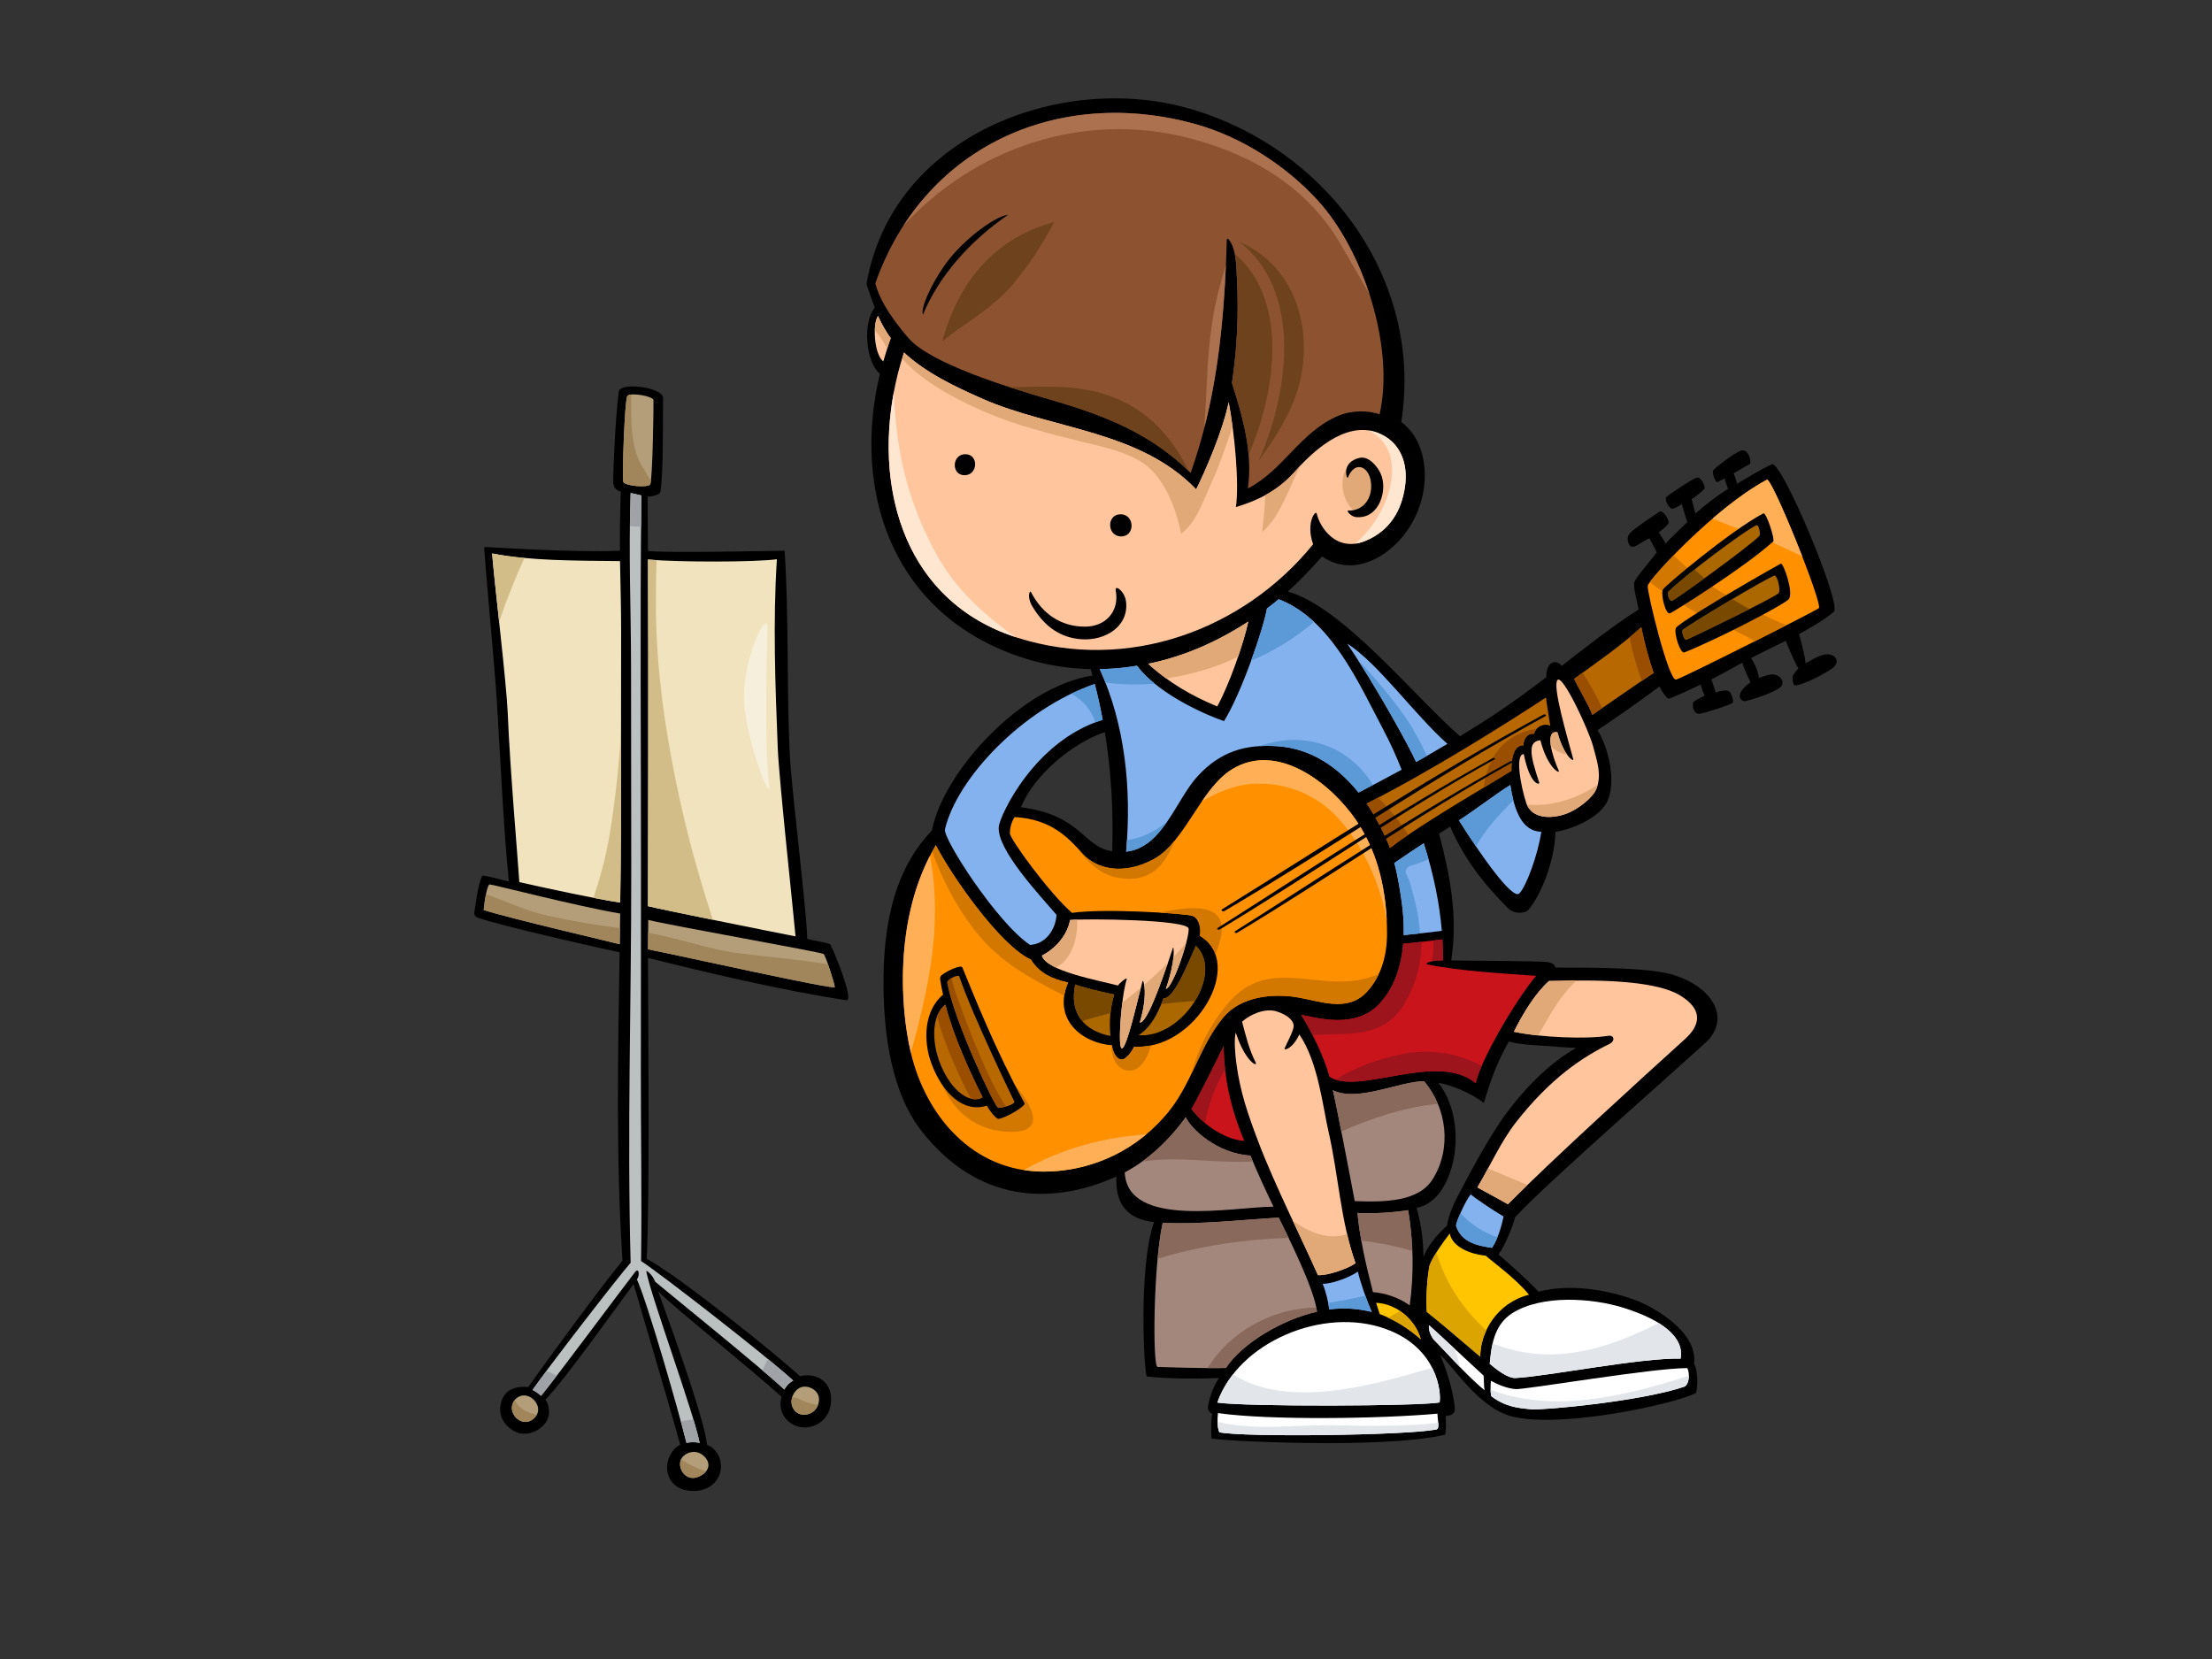 <?xml version="1.0" encoding="utf-8"?>
<!-- Generator: Adobe Illustrator 17.0.0, SVG Export Plug-In . SVG Version: 6.00 Build 0)  -->
<!DOCTYPE svg PUBLIC "-//W3C//DTD SVG 1.1//EN" "http://www.w3.org/Graphics/SVG/1.1/DTD/svg11.dtd">
<svg version="1.1" id="Layer_1" xmlns="http://www.w3.org/2000/svg" xmlns:xlink="http://www.w3.org/1999/xlink" x="0px" y="0px"
	 width="800px" height="600px" viewBox="0 0 800 600" enable-background="new 0 0 800 600" xml:space="preserve">
<rect x="0" y="0" width="800" height="600" fill="#333333" stroke="none"/>
<g>
	<path d="M660.124,236.707c-2.546,0.411-4.902,1.952-7.157,3.229c0.088-1.972-2.224-10.452-2.328-10.627
		c4.394-2.337,9.595-5.432,12.596-8.071c2.986-2.63-18.886-54.709-22.355-53.325c-3.471,1.391-12.256,6.842-12.62,7.042
		c-0.298-0.928-0.837-2.9-1.274-3.739c1.716-1.005,4.73-2.873,5.733-3.302c0.998-0.428-0.285-6.152-3.297-4.863
		c-3.008,1.289-8.937,6.046-9.695,6.89c-0.758,0.839,0.671,4.706,1.387,4.421c0.72-0.285,1.866-1,2.621-1.415
		c0.19,1.206,1.204,3.628,1.245,3.847c-3.97,2.507-8.319,5.808-11.795,8.928c-0.122-0.408-1.007-3.889-1.407-5.212
		c0.981-0.4,4.046-2.995,4.611-3.715c0.574-0.715-1.142-4.58-2.862-4.006c-1.716,0.574-10.161,6.157-10.88,7.012
		c-0.716,0.861,0.998,4.156,2.001,4.156c1.003,0,2.295-0.72,3.582-1.718c0.431,1.575,1.437,5.015,2.007,6.587
		c-1.067,1.047-6.51,6.206-7.855,7.773c-0.229-0.634-2.001-3.445-2.456-4.05c1.405-1.12,2.725-2.151,3.44-3.154
		c0.715-0.998-2.009-5.296-3.299-4.293c-1.281,1.005-9.569,6.184-10.876,8.109c-1.292,1.915,0,5.07,1.714,4.49
		c1.714-0.572,3.904-2.358,5.64-3.003c1.089,2.153,1.948,3.582,2.661,5.011c-2.767,3.836-7.734,9.16-8.156,11.026
		c-0.43,1.857,1.321,7.921,1.539,9.714c-9.251,5.846-19.043,13.619-27.745,20.352c-2.29-2.577-5.728-1.431-5.585,4.09
		c-2.829,2.169-5.667,4.317-8.542,6.407c-7.411,5.399-14.995,10.311-22.691,14.983c-17.241-15.174-42.36-46.662-62.269-52.359
		c4.026-3.565,8.846-8.624,12.375-12.691c11.916,8.182,25.694-0.581,32.142-11.402c8.025-13.484,6.113-30.241-3.472-37.184
		c8.229-52.617-28.393-100.234-78.04-113.753c-45.576-12.413-106.053,10.148-115.357,63.674c0.541,2.446,2.482,7.215,2.968,8.719
		c-4.43,5.254-3.354,19.636,1.87,23.885c-9.229,38.129,1.566,79.781,40.812,98.401c11.64,5.53,23.6,8.166,35.43,8.427
		c0.23,0.773,0.411,1.548,0.629,2.323c-26.345,4.101-54.157,35.364-58.084,56.05c-15.034,15.611-17.667,37.776-17.499,56.556
		c0.157,17.103,2.822,38.24,13.864,52.271c19.817,25.186,46.018,27.192,70.382,16.318c-0.59,11.309,5.424,15.602,13.592,16.465
		c-5.877,16.921-3.456,55.739-2.584,55.84c7.442,0.857,17.611,0.857,26.061,0.578c-2.456,3.737-3.725,8.153-3.979,10.682
		c-0.084,0.894,0.971,2.19,1.544,2.19c-0.629,3.565-0.285,7.594-0.285,8.876c0,0.837,61.716,4.158,84.478-1.283
		c0.428-0.859,0.428-4.874,0.225-6.757c1.069-0.117,2.962-0.232,3.31-2.001c0.159-0.843-0.523-8.716-5.251-20.025
		c3.865,2.862,13.674,19.131,25.917,22.185c18.332,4.587,60.001-4.86,66.442-8.442c0.72-0.718,1.111-7.813-0.578-10.598
		c1.577-11.887-15.58-20.93-21.152-23.004c-10.096-3.758-23.74-6.066-35.095-3.056c-2.599-3.001-12.276-11.702-14.485-13.458
		c2.292-3.003,5.461-10.816,6.015-13.462c9.88-11.165,68.116-61.986,70.166-64.428c7.967-9.48-0.861-19.902-13.681-23.459
		c-10.966-3.039-39.485-2.241-41.879-2.449c-0.355-0.749-0.572-1.716-3.295-2.001c-3.715-0.393-26.222-0.4-34.406-0.554
		c2.424-15.683-0.34-30.568-4.397-45.84c1.122-0.736,2.886-1.859,4.012-2.577c5.097,11.695,11.921,20.509,20.9,29.492
		c2.436,2.438,6.393,1.855,7.453,0.574c4.86-5.868,9.45-18.046,9.734-28.179c3.653-0.347,16.543-4.403,19.186-12.058
		c2.646-7.654-0.289-18.755-3.964-24.702c7.577-5.126,15.089-10.331,22.406-15.801l0.011,0.048c0.632,1.418,2.716,4.66,3.452,4.373
		c3.725-1.427,8.136-3.595,11.422-5.108c0.124,0.526,0.989,3.304,1.451,3.971c-0.543,0.342-2.849,1.424-3.853,2.144
		c-1,0.718-0.338,4.783,2.008,4.441c2.347-0.351,10.454-3.012,11.889-3.873c0.654-0.4-0.285-3.438-1.153-4.15
		c-0.857-0.717-3.149-0.283-4.922,0.318c0.007-0.026-1.25-4.039-1.563-4.717c3.78-1.924,7.511-4.019,11.188-6.031
		c0.801,2.432,1.833,4.768,2.983,7.076c-6.25,4.359-3.496,7.179-1.811,6.791c3.719-0.863,9.319-2.851,12.027-4.584
		c2.61-1.669,1.1-4.45-1.575-5.011c-1.334-0.283-4.207,0.702-5.605,1.239c-0.406-2.612-1.389-4.967-2.835-7.226
		c1.33-0.713,9.706-4.805,12.543-6.208c0.259,0.832,3.098,7.537,4.474,9.842c0.036,0.059,0.104,0.071,0.148,0.121
		c-0.896,0.861-1.698,1.908-2.116,2.856c-0.256,0.583,0.117,3.109,0.691,3.242c2.173,0.51,11.828-4.616,13.893-6.303
		C665.791,239.176,663.594,236.133,660.124,236.707z M402.246,307.871c-10.682-1.586-10.806-12.947-33.001-15.949
		c4.885-11.899,18.901-23.342,30.342-27.132C401.912,279.019,402.698,293.422,402.246,307.871z M514.82,454.549
		c-0.068-6.011-0.83-11.978-2.528-17.715c6.376-1.199,10.169-7.045,12.174-12.892c3.58-10.456,2.401-23.89-4.267-32.352
		c4.622,0.806,11.569,3.568,16.437,7.292c2.436-8.017,4.73-14.608,9.043-22.187c3.964,1.095,8.18,1.219,12.433,1.497
		c3.873,0.236,7.93,0.702,11.952,0.802c-10.108,5.656-19.098,15.277-25.286,23.649c-6.272,8.482-12.866,21.14-15.878,26.728
		c-3.004,5.58-4.819,9.385-5.591,13.926C520.637,445.665,516.711,449.86,514.82,454.549z"/>
	<path fill="#83B2EF" d="M523.485,269.024c-3.588,2.116-7.694,4.551-11.333,6.576c-2.158-4.997-14.319-27.207-24.919-42.808
		C497.973,239.377,511.92,258.852,523.485,269.024z"/>
	<path fill="#83B2EF" d="M500.377,264.046c2.491,4.717,4.646,9.504,6.552,14.33c-5.15,2.794-10.342,5.539-15.587,8.266
		c-7.393-9.222-17.214-15.931-29.208-16.75c-11.878-0.819-20.833,1.985-28.934,10.759c-7.908,8.559-12.74,25.983-25.922,27.364
		c1.992-22.73-0.371-45.876-9.533-66.02c4.521-0.064,9.012-0.486,13.455-1.223c6.943,9.195,21.649,16.56,31.482,20.032
		c6.364-10.253,14.268-33.437,15.527-40.735c1.44-1.089,2.866-2.193,4.262-3.346C481.419,223.976,491.506,247.261,500.377,264.046z"
		/>
	<path fill="#FFC59D" d="M415.257,240.06c12.969-2.641,24.892-7.912,36.203-15.257c-1.751,8.231-7.078,23.261-11.232,30.685
		C431.197,251.797,422.608,246.837,415.257,240.06z"/>
	<path fill="#8D5330" d="M431.676,44.688c17.715,4.793,33.967,15.731,45.132,28.059c16.693,18.428,27.593,53.296,22.141,77.086
		c-3.997-1.385-9.743-1.574-14.791,0.499c-13.74,5.629-19.979,19.736-32.829,26.304c1.767-13.237-1.786-25.531-5.784-38.122
		c2.551-17.457,2.292-30.285,1.555-42.505c-0.479-7.972-3.381-10.644-3.414-9.361c-0.83,31.103-3.871,58.432-13.073,84.38
		c-14.474-14.29-31.098-20.831-50.867-26.527c-16.351-4.722-43.169-13.173-51.015-22.057c-7.842-8.886-11.212-15.851-12.159-19.988
		C333.756,53.589,381.856,31.195,431.676,44.688z"/>
	<path fill="#AC714E" d="M430.278,50.001c23.132,6.057,43.093,18.01,55.1,39.211c3.12,5.519,6.53,11.224,9.845,17.088
		c-4.2-12.892-10.669-25.003-18.415-33.553c-11.165-12.328-27.417-23.266-45.132-28.059c-42.109-11.4-82.982,2.828-105.008,37.013
		C352.33,53.631,391.752,39.905,430.278,50.001z"/>
	<path fill="#AC714E" d="M439.359,111.081c-1.913,9.942-2.619,19.939-3.025,30.036c-0.188,4.509-0.51,9.067-0.791,13.643
		c4.735-18.46,6.901-37.825,7.816-58.875C441.894,100.922,440.355,105.93,439.359,111.081z"/>
	<path fill="#6D421C" d="M446.54,91.76c0.256,1.204,0.466,2.611,0.561,4.249c0.737,12.22,0.996,25.048-1.555,42.505
		c2.747,8.654,5.291,17.17,6.031,25.95C462.235,139.861,465.464,107.74,446.54,91.76z"/>
	<path fill="#6D421C" d="M470.865,134.399c3.198-19.968-4.637-39.193-22.704-46.98c22.072,16.913,18.861,52.36,7.078,79.246
		C462.41,156.765,468.966,146.287,470.865,134.399z"/>
	<path fill="#6D421C" d="M396.59,141.753c-10.322-2.586-20.88-1.824-31.398-1.7c5.219,1.705,10.251,3.206,14.555,4.448
		c19.451,5.612,35.865,12.046,50.175,25.868C423.223,156.67,413.033,145.861,396.59,141.753z"/>
	<path fill="#6D421C" d="M381.295,80.317c-22.167,5.806-35.018,22.613-40.508,43.157c8.52-6.852,18.184-12.02,25.476-20.578
		C372.21,95.911,377.04,88.303,381.295,80.317z"/>
	<path fill="#FFC59D" d="M317.549,114.272c1.184,2.626,2.893,5.779,4.609,7.997c-0.927,2.493-1.952,5.923-2.701,8.467
		C315.995,127.931,315.579,116.87,317.549,114.272z"/>
	<path fill="#FFC59D" d="M368.001,230.659c-45.403-14.356-54.177-63.284-41.062-103.171c7.804,7.259,18.281,12.298,28.437,16.761
		c25.144,11.051,56.737,11.373,77.235,32.73c2.966-5.907,9.688-21.123,11.746-31.573c2.182,11.472,3.862,29.38,2.625,37.97
		c7.656-2.248,15.039-5.779,21.066-12.554c6.027-6.775,18.086-18.755,29.994-14.381c8.094,2.979,11.402,10.742,10.079,19.667
		c-1.265,8.551-5.368,15.62-13.881,19.332c-11.055,4.834-17.055-5.108-18.009-9.661c-0.333-1.568-4.09,3.195-1.323,11.07
		C449.705,227.872,407.899,243.273,368.001,230.659z"/>
	<path fill="#E1A977" d="M320.851,126.145c0.431-1.373,0.881-2.725,1.307-3.876c-1.716-2.219-3.425-5.371-4.609-7.997
		c-0.698,0.919-1.087,2.904-1.161,5.203C318.17,121.45,319.674,123.733,320.851,126.145z"/>
	<path fill="#E1A977" d="M456.432,192.439c6.427-5.229,9.842-16.231,13.921-24.119c-0.834,0.875-1.616,1.723-2.305,2.502
		c-3.162,3.553-6.705,6.199-10.459,8.251C457.448,183.663,456.984,188.205,456.432,192.439z"/>
	<path fill="#E1A977" d="M493.472,167.423c-0.3,0.144-0.66,0.216-1.097,0.163c-11.866-1.53-6.583,22.468,2.526,16.98
		c3.293-1.983,4.931-6.269,4.589-10.013C499.134,170.68,496.762,168.359,493.472,167.423z"/>
	<path fill="#E1A977" d="M355.698,148.769c11.673,5.117,24.13,8.158,36.466,11.205c8.434,2.082,19.787,4.271,25.643,11.47
		c5.282,6.497,7.687,13.656,9.39,21.589c5.539-4.278,7.557-11.037,10.49-17.38c3.218-6.972,5.706-14.167,8.074-21.439
		c-0.424-3.153-0.903-6.152-1.404-8.807c-2.058,10.45-8.78,25.666-11.746,31.573c-20.498-21.357-52.092-21.679-77.235-32.73
		c-10.156-4.463-20.633-9.502-28.437-16.761c-0.236,0.72-0.453,1.446-0.674,2.169C333.522,138.103,346.094,144.555,355.698,148.769z
		"/>
	<path fill="#FFE6D0" d="M339.8,202.399c-8.138-14.043-13.446-29.705-15.335-45.832c-0.517-4.476-1.146-9.674-1.173-14.882
		c-6.873,36.356,4.456,75.748,43.941,88.705C356.451,222.781,346.311,213.652,339.8,202.399z"/>
	<path fill="#FFE6D0" d="M498.043,156.441c-0.987-0.36-1.974-0.576-2.957-0.724c14.644,7.37,8.273,29.486-4.907,40.894
		c1.274-0.172,2.623-0.546,4.063-1.172c8.513-3.712,12.616-10.781,13.881-19.332C509.445,167.184,506.137,159.42,498.043,156.441z"
		/>
	<path fill="#83B2EF" d="M395.93,247.365c1.126,4.3,2.063,8.626,2.869,12.961c-24.828,7.679-37.168,34.698-37.573,38.611
		c-0.857,8.308,15.032,25.056,20.871,31.915c-0.25,5.026-3.663,10.54-9.562,10.894c-11.881-7.875-31.57-38.469-30.784-41.811
		C346.046,281.605,369.671,256.408,395.93,247.365z"/>
	<path fill="#FFC59D" d="M421.653,357.638c3.725-10.883,2.803-15.564,2.577-14.889c-4.925,14.866-9.595,27.346-12.027,27.063
		c3.151-10.167,1.314-16.072,0.998-14.891c-2.142,8.157-5.439,23.053-7.299,24.201c-1.859,1.144-0.457-18.305,1.574-24.915
		c0.364-1.186-2.767,1.515-3.143,2.22c-6.736-1.791-26.063-5.23-27.5-10.816c4.854-2.529,9.164-7.301,10.167-12.885
		c5.879-0.543,42.515-0.183,42.881,3.129C430.243,339.168,424.23,357.355,421.653,357.638z"/>
	<path fill="#AC6800" d="M432.491,342.071c10.35,9.845-4.88,33.543-20.721,32.325c3.869-2.434,6.588-6.736,9.032-13.336
		C424.658,361.22,429.618,348.485,432.491,342.071z"/>
	<path fill="#AC6800" d="M401.603,374.678c-9.321-1.824-14.979-8.063-12.74-18.612c1.839,0.77,8.88,2.575,14.127,3.6
		C401.426,364.656,401.164,369.526,401.603,374.678z"/>
	<path fill="#FF9000" d="M377.36,423.725c-25.524-0.025-42.484-20.111-47.903-42.848c-4.251-17.85-5.749-50.586,9.001-75.212
		c5.296,10.45,23.055,36.226,34.362,41.38c3.156,5.013,7.733,7.016,13.464,8.301c-5.684,13.275,5.011,21.909,15.856,22.688
		c0.174,1.524,1.193,4.984,3.478,5.145c1.287,0.093,3.09-1.844,4.58-4.636c22.192,1.433,40.379-30.353,23.726-40.093
		c0.497-1.438,0.185-6.585-2.964-7.299c-3.763-0.854-31.436-2.689-43.244-1c-8.241-7.124-22.477-26.716-22.477-28.775
		c0-2.151,0.716-4.445,1.718-5.876c12.886,0.72,19.171,7.12,24.332,13.01c5.163,5.887,15.039,8.18,26.069,2.166
		c11.022-6.013,16.887-25.413,28.119-32.392c16.635-10.329,36.058,5.322,44.931,18.289c8.295,12.135,11.241,26.536,11.229,41.04
		c-0.006,7.722-1.985,15.454-7.374,21.187c-7.02,7.48-16.89,3.207-25.208,1.868c-9.043-1.444-20.363-0.285-26.699,7.362
		c-8.246,9.929-11.185,23.205-19.266,33.478C411.995,415.609,395.196,423.742,377.36,423.725z"/>
	<path fill="#FFB056" d="M336.324,309.563c-12.402,24.042-10.898,54.266-6.884,71.214
		C335.929,357.322,341.044,333.72,336.324,309.563z"/>
	<path fill="#FFB056" d="M370.289,423.146c2.283,0.354,4.627,0.579,7.071,0.579c13.723,0.016,26.818-4.81,37.188-13.451
		C399.026,411.27,383.764,415.494,370.289,423.146z"/>
	<path fill="#FFB056" d="M454.208,283.431c11.506-0.344,22.368,4.189,30.075,12.839c8.864,9.947,14.792,23.02,17.243,36.648
		c-0.583-12.895-3.717-25.522-11.119-36.347c-8.873-12.967-28.296-28.618-44.931-18.289c-4.167,2.595-7.592,6.894-10.821,11.58
		C440.631,286.306,447.155,283.637,454.208,283.431z"/>
	<path fill="#D27700" d="M357.719,342.328c7.848,7.848,17.437,12.782,27.176,17.751c0.234-1.497,0.682-3.078,1.389-4.733
		c-5.731-1.285-10.308-3.288-13.464-8.301c-11.307-5.154-29.066-30.93-34.362-41.38c-0.462,0.767-0.857,1.566-1.288,2.35
		C341.527,320.403,348.941,333.569,357.719,342.328z"/>
	<path fill="#D27700" d="M351.77,375.055c-0.662-0.828-9.882-13.098-11.229-8.297c-0.128,0.459-0.36,0.795-0.645,1.038
		c-5.85,18.636,3.913,41.448,25.701,41.55c18.084,0.071,0.811-17.985-4.827-23.861C357.571,382.159,354.638,378.677,351.77,375.055z
		"/>
	<path fill="#D27700" d="M404.123,317.413c12.002,2.188,17.06-4.408,20.785-13.464c-2.301,2.82-4.766,5.209-7.551,6.725
		c-11.03,6.015-20.906,3.721-26.069-2.166c-0.645-0.736-1.31-1.48-1.999-2.224C393.094,311.563,397.771,316.254,404.123,317.413z"/>
	<path fill="#D27700" d="M485.416,354.97c-15.014,0.124-28.803-6.069-40.567,7.1c-6.824,7.648-11.391,16.75-14.069,26.487
		c3.465-7.129,6.526-14.456,11.574-20.529c6.336-7.647,17.656-8.805,26.699-7.362c8.317,1.34,18.188,5.613,25.208-1.868
		c1.835-1.955,3.25-4.152,4.35-6.49C494.671,353.972,490.272,354.93,485.416,354.97z"/>
	<path fill="#D27700" d="M419.413,330.058c5.715,0.351,10.189,0.786,11.547,1.091c3.149,0.715,3.462,5.861,2.964,7.299
		c2.875,1.681,4.701,4.021,5.656,6.727c0.961-2.294,1.714-4.628,2.089-7.007C443.581,326.193,430.329,327.731,419.413,330.058z"/>
	<path fill="#D27700" d="M411.704,386.114c2.442-1.881,3.637-4.934,4.627-8.007c-1.992,0.411-4.046,0.57-6.133,0.435
		c-1.49,2.793-3.293,4.73-4.58,4.636c-2.284-0.161-3.304-3.62-3.478-5.145c-0.079-0.007-0.153-0.016-0.232-0.027
		c0.069,2.286,0.475,4.646,1.727,6.521C405.388,387.159,409.014,388.181,411.704,386.114z"/>
	<path fill="#A4877C" d="M490.957,438.691c5.496,0.309,12.762-0.148,18.331-1.005c1.904,11.678,2.149,22.629,0.563,34.417
		c-4.074-2.877-9.001-4.49-13.296-4.777C493.878,457.055,491.672,446.979,490.957,438.691z"/>
	<path fill="#83B2EF" d="M496.111,474.47c-4.865-1.148-9.595-1.605-15.368-0.905c-0.382-2.818-1.142-6.274-2.385-9.259
		c2.294,0.066,8.593-1.575,12.742-4.434C491.791,463.25,494.251,470.246,496.111,474.47z"/>
	<path fill="#FFC500" d="M513.868,484.392c-4.576-4.032-9.268-7.018-14.882-9.16c-0.45-1.424-0.954-2.871-1.3-4.057
		C505.095,471.517,511.861,477.191,513.868,484.392z"/>
	<path fill="#A4877C" d="M518.11,426.536c-5.101,8.129-17.41,8.275-28.156,7.862c-1.74-9.377-6.665-34.918-7.897-40.11
		c8.9,4.448,24.221-3.281,33.006-3.244C523.271,400.844,525.16,415.295,518.11,426.536z"/>
	<path fill="#FFC59D" d="M490.243,456.861c-2.723,1.957-10.169,4.582-13.603,4.3c-5.304-12.033-15.902-33.28-21.456-47.976
		c-3.787-10.013-6.621-17.987-8.04-28.62c-0.486-3.606-0.879-8.842-0.21-11.126c3.352,10.551,8.228,12.844,7.142,10.715
		c-2.316-4.547-3.56-9.692-4.867-14.644c2.772-2.529,8.237-5.079,12.541-3.708c4.298,1.374,6.113,3.529,6.133,5.205
		c0.024,1.672-2.407,6.097-3.273,8.115c-0.415,0.961,2.862,0.292,5.3-5.013c6.826,9.947,8.478,26.076,10.571,35.179
		C484.135,425.215,484.771,441.418,490.243,456.861z"/>
	<path fill="#CA141C" d="M450.008,412.626c-8.023-0.57-15.948-7.137-19.089-11.57c1.261-1.908,8.946-17.09,11.623-22.739
		C442.7,392.011,446.141,403.463,450.008,412.626z"/>
	<path fill="#A4877C" d="M406.779,424.018c8.826-4.719,16.192-11.879,22.083-19.975c1.738,4.116,11.269,13.166,23.373,13.884
		c2.562,6.261,5.411,12.38,8.343,18.479C445.71,436.535,407.762,444.412,406.779,424.018z"/>
	<path fill="#A4877C" d="M418.647,494.381c-1.84-0.06-1.577-36.659,1.868-52.152c12.417,0.735,29.347-1.122,41.954-1.866
		c3.152,6.475,12.879,25.667,13.844,34.039c-12.532,2.794-27.021,11.379-32.948,20.339
		C436.398,494.957,422.171,494.489,418.647,494.381z"/>
	<path fill="#88695B" d="M510.788,452.46c-0.19-4.878-0.685-9.754-1.501-14.774c-5.568,0.857-12.835,1.314-18.331,1.005
		c0.267,3.101,0.749,6.466,1.38,9.99C498.604,449.432,504.803,450.645,510.788,452.46z"/>
	<path fill="#88695B" d="M520.027,399.232c-1.219-2.946-2.893-5.715-4.964-8.188c-8.785-0.037-24.106,7.692-33.006,3.244
		c0.524,2.215,1.722,8.122,3.054,14.908C496.299,404.324,508.158,400.343,520.027,399.232z"/>
	<path fill="#88695B" d="M453.134,420.052c-0.298-0.704-0.605-1.413-0.899-2.126c-12.104-0.718-21.635-9.768-23.373-13.884
		c-4.45,6.122-9.75,11.704-15.884,16.105C425.798,417.943,439.697,420.865,453.134,420.052z"/>
	<path fill="#88695B" d="M466.045,447.692c-1.466-3.03-2.749-5.633-3.577-7.329c-12.607,0.744-29.537,2.601-41.954,1.866
		c-0.771,3.487-1.387,8.041-1.85,12.998C434.044,450.571,450.272,448.195,466.045,447.692z"/>
	<path fill="#88695B" d="M436.72,494.791c2.497,0.015,4.825,0.007,6.645-0.049c5.927-8.961,20.416-17.545,32.948-20.339
		c-0.051-0.451-0.157-0.968-0.258-1.478C460.223,473.004,444.875,481.597,436.72,494.791z"/>
	<path fill="#FFFFFF" d="M519.451,517c-11.028,2.149-69.589,2.86-78.464,1.003c-0.857-2.008-0.72-5.011-0.493-6.948
		c18.243,2.648,58.764,2.082,79.388,0.214C519.882,513.562,520.857,516.725,519.451,517z"/>
	<path fill="#FFFFFF" d="M520.637,507.22c-7.488,1.356-69.819,1.606-80.37,0.042c7.594-21.841,38.377-34.943,61.085-26.56
		C520.091,487.601,521.308,503.918,520.637,507.22z"/>
	<path fill="#FFFFFF" d="M518.886,484.874c-1.148-1.035-2.546-4.213-2.001-5.56c4.267,3.814,13.318,12.371,19.672,18.203
		c0.186,1.614,0.059,3.739,0.364,5.3C530.614,497.735,520.621,486.442,518.886,484.874z"/>
	<path fill="#FFFFFF" d="M609.09,501.531c-15.607,5.296-51.26,8.593-55.412,8.158c-4.158-0.42-9.023-0.715-14.319-4.717
		c-0.435-1.716-0.287-4.019-0.15-5.591c2.323,1.27,5.592,2.718,8.884,3.01c3.292,0.285,49.579-7.661,62.143-7.594
		C611.38,497.09,610.726,500.979,609.09,501.531z"/>
	<path fill="#FFFFFF" d="M586.894,472.898c14.893,4.582,22.333,11.167,20.909,18.462c-14.756-0.302-48.257,6.448-59.711,7.018
		c-2.866,0.142-7.137-3.271-9.312-5.154c0.596-6.005,1.301-13.992,8.188-18.32C557.679,468.17,575.695,469.442,586.894,472.898z"/>
	<path fill="#E2E6EB" d="M482.357,515.468c-13.758-0.26-28.496,2.083-42.007-1.263c0.018,1.34,0.174,2.71,0.638,3.798
		c8.875,1.857,67.436,1.146,78.464-1.003c0.766-0.148,0.823-1.164,0.724-2.427C507.647,516.005,495.025,515.711,482.357,515.468z"/>
	<path fill="#E2E6EB" d="M445.944,497.04c-2.447,3.12-4.395,6.541-5.676,10.222c10.551,1.565,72.882,1.314,80.37-0.042
		c0.347-1.714,0.161-6.96-2.714-12.556C495.928,501.257,465.378,509.629,445.944,497.04z"/>
	<path fill="#E2E6EB" d="M526.096,487.804c-3.648-3.403-7.045-6.552-9.211-8.489c-0.545,1.347,0.854,4.525,2.001,5.56
		c1.033,0.93,4.971,5.287,9.326,9.739C527.564,492.331,526.867,490.061,526.096,487.804z"/>
	<path fill="#E2E6EB" d="M539.092,502.629c0.026,0.815,0.088,1.628,0.267,2.343c5.296,4.002,10.161,4.297,14.319,4.717
		c4.152,0.435,39.805-2.862,55.412-8.158c1.033-0.349,1.672-2.032,1.714-3.796c-0.388,0.059-0.78,0.108-1.177,0.174
		C586.686,505.256,561.401,511.025,539.092,502.629z"/>
	<path fill="#E2E6EB" d="M599.846,478.467c-19.01,9.798-39.441,15.77-60.007,7.365c-0.585,2.548-0.83,5.108-1.058,7.393
		c2.175,1.882,6.446,5.296,9.312,5.154c11.453-0.57,44.955-7.32,59.711-7.018C608.727,486.651,605.929,482.241,599.846,478.467z"/>
	<path fill="#FFC500" d="M552.962,468.262c-11.455,2.913-17.614,13.369-17.614,22.388c-5.792-4.896-13.817-11.865-19.33-16.194
		c-0.424-6.159,0.357-13.319,0.868-16.174c0.512-2.851,5.121-9.123,7.445-12.203c0.616,3.714,5.146,7.201,13.016,8.056
		C538.712,455.5,548.526,462.583,552.962,468.262z"/>
	<path fill="#DCA400" d="M506.378,474.203c-1.466,0.784-2.933,1.572-4.405,2.359c4.32,1.999,8.158,4.551,11.894,7.829
		C512.707,480.225,509.931,476.603,506.378,474.203z"/>
	<path fill="#DCA400" d="M519.489,452.963c-1.303,2.067-2.367,4.039-2.604,5.318c-0.512,2.855-1.292,10.015-0.868,16.174
		c5.514,4.329,13.539,11.298,19.33,16.194c0-3.138,0.757-6.435,2.213-9.536C529.097,473.649,522.569,463.477,519.489,452.963z"/>
	<path fill="#83B2EF" d="M539.58,451.291c-5.234-0.738-11.252-2.019-12.992-8.06c0.026-1.261,3.317-8.849,5.324-11.291
		c1.426,1.294,7.738,5.589,11.885,8.021C543.076,443.403,541.641,448.412,539.58,451.291z"/>
	<path fill="#5B9AD7" d="M480.354,471.224c0.155,0.81,0.287,1.597,0.389,2.341c5.773-0.7,10.503-0.243,15.368,0.905
		c-0.733-1.656-1.548-3.73-2.325-5.856C489.342,469.625,484.87,470.52,480.354,471.224z"/>
	<path fill="#5B9AD7" d="M528.176,438.775c-0.91,2.065-1.577,3.889-1.588,4.456c1.74,6.04,7.758,7.321,12.992,8.06
		c0.751-1.047,1.402-2.376,1.981-3.799C536.628,445.81,532.063,442.93,528.176,438.775z"/>
	<path fill="#FFC59D" d="M560.23,354.77c2.997,0.216,35.832-2.003,47.547,5.327c3.233,2.023,10.766,7.411,1.597,15.719
		c-15.003,13.594-47.963,43.524-64.007,59.704c-0.598-0.377-9.222-5.053-11.051-6.075c4.706-7.93,8.507-16.598,14.017-23.632
		c12.508-15.969,24.142-23.596,33.818-28.298c2.019-0.989,1.74-3.281-0.605-2.895c-7.791,1.263-24.287,0.618-34.031-1.48
		C550.81,366.507,555.253,359.201,560.23,354.77z"/>
	<path fill="#E1A977" d="M467.535,441.453c3.469,7.453,6.793,14.454,9.105,19.709c3.434,0.281,10.88-2.343,13.603-4.3
		c-1.23-3.471-2.208-6.985-3.038-10.532C480.788,448.496,473.93,446.071,467.535,441.453z"/>
	<path fill="#E1A977" d="M570.17,354.628c-5.183,0.04-9.008,0.208-9.94,0.142c-4.976,4.43-9.419,11.737-12.716,18.369
		c2.555,0.552,5.583,1.003,8.789,1.338C560.398,367.436,563.779,360.593,570.17,354.628z"/>
	<path fill="#E1A977" d="M538.151,422.596c-1.248,2.308-2.502,4.609-3.836,6.85c1.829,1.022,10.454,5.698,11.051,6.075
		c2.094-2.109,4.481-4.448,7.069-6.961C547.678,426.655,542.948,424.579,538.151,422.596z"/>
	<path fill="#83B2EF" d="M507.654,338.205c4.602-0.493,9.213-0.947,13.802-1.546c-0.806-9.617-2.858-20.242-6.55-31.692
		c-3.56,2.354-7.106,4.735-10.64,7.148c1.175,4.05,2.202,10.614,2.729,14.458C507.528,330.449,507.771,334.367,507.654,338.205z"/>
	<path fill="#CA141C" d="M516.16,348.767c-0.998-0.216,1.148-1.579,5.708-1.416c0.035-2.442-0.051-4.989-0.197-7.59
		c-4.719,0.603-9.459,1.055-14.189,1.565c-0.709,8.326-3.292,16.046-8.643,21.761c-8.447,9.016-21.94,5.192-28.251,3.922
		c3.476,5.671,7.979,14.262,10.223,22.377c10.147,7.06,38.961-9.293,52.901,2.36c1.347-7.469,14.138-29.654,21.827-38.825
		C544.399,352.102,527.613,351.207,516.16,348.767z"/>
	<path fill="#9D141C" d="M443.078,386.665c-0.296-2.692-0.506-5.454-0.535-8.348c-2.677,5.649-10.362,20.831-11.623,22.739
		c1.096,1.546,2.783,3.346,4.839,5.068C437.089,399.248,439.624,392.549,443.078,386.665z"/>
	<path fill="#9D141C" d="M517.949,347.65c0.978-0.218,2.286-0.358,3.918-0.3c0.035-2.442-0.051-4.989-0.197-7.59
		c-1.08,0.137-2.176,0.252-3.266,0.378C518.455,342.648,518.305,345.159,517.949,347.65z"/>
	<path fill="#9D141C" d="M509.683,380.751c-9.62,1.658-18.899,4.794-26.622,9.703c11.636,3.942,37.626-9.593,50.651,1.29
		c0.278-1.541,1.064-3.716,2.168-6.259C527.799,381.205,519.634,379.595,509.683,380.751z"/>
	<path fill="#9D141C" d="M508.317,362.415c3.792-6.704,5.87-14.197,5.799-21.794c-2.211,0.239-4.424,0.468-6.636,0.704
		c-0.709,8.326-3.292,16.046-8.643,21.761c-8.447,9.016-21.94,5.192-28.251,3.922c1.287,2.1,2.712,4.602,4.114,7.321
		C487.649,373.498,500.621,375.985,508.317,362.415z"/>
	<path fill="#B86800" d="M502.699,306.669c-2.025-5.229-5.251-11.391-8.42-16.053c24.029-12.152,51.953-29.907,64.835-38.354
		c0.258,2.288,1.464,9.374,1.577,10.302c-1.628-1.186-5.298,0-5.87,2.862c-2.434-0.424-3.869,2.009-3.869,4.156
		c-4.291-0.287-4.412,7.414-4.291,9.164C542.864,281.298,514.727,297.357,502.699,306.669z"/>
	<path fill="#83B2EF" d="M549.449,323.157c-2.504,2.412-14.39-14.634-21.798-26.451c6.216-4.017,12.855-9.228,18.581-12.808
		c1.431,9.452,4.288,16.755,11.2,16.922C556.248,309.012,551.955,320.748,549.449,323.157z"/>
	<path fill="#5B9AD7" d="M509.101,260.624c-5.216-7.793-11.516-15.089-18.022-21.999c9.514,14.838,19.171,32.571,21.072,36.974
		c1.263-0.704,2.588-1.46,3.918-2.233C513.959,269,511.797,264.656,509.101,260.624z"/>
	<path fill="#5B9AD7" d="M475.245,224.926c-3.776-3.514-7.997-6.373-12.777-8.202c-1.396,1.153-2.822,2.257-4.262,3.346
		c-0.618,3.584-2.849,11.017-5.706,18.862C461.347,235.252,468.599,230.482,475.245,224.926z"/>
	<path fill="#5B9AD7" d="M407.592,303.825c-0.088,1.396-0.192,2.793-0.316,4.191c6.51-0.685,10.982-5.289,14.8-10.792
		C417.759,300.636,413.071,303.165,407.592,303.825z"/>
	<path fill="#5B9AD7" d="M455.566,269.837c2.096-0.128,4.271-0.106,6.567,0.055c11.994,0.819,21.816,7.528,29.208,16.75
		c1.753-0.921,3.469-1.853,5.214-2.77C487.273,268.863,470.757,264.382,455.566,269.837z"/>
	<path fill="#5B9AD7" d="M417.644,247.279c-2.502-2.032-4.719-4.209-6.446-6.506c-4.443,0.736-8.933,1.159-13.455,1.223
		c0.727,1.612,1.402,3.246,2.049,4.885C405.668,247.616,411.66,247.718,417.644,247.279z"/>
	<path fill="#5B9AD7" d="M390.539,252.98c2.857,2.385,4.637,5.21,5.603,8.268c0.877-0.331,1.76-0.64,2.657-0.921
		c-0.806-4.335-1.744-8.661-2.869-12.961c-2.86,0.987-5.689,2.171-8.465,3.515C388.543,251.481,389.577,252.174,390.539,252.98z"/>
	<path fill="#5B9AD7" d="M513.539,337.56c-0.298-6.305-1.901-12.565-3.756-18.804c-0.43-0.987-0.848-1.97-1.257-2.935
		c-0.459-1.096,0.493-2.352,1.513-2.654c2.341-0.695,4.523-1.409,6.585-2.484c-0.534-1.882-1.099-3.779-1.718-5.717
		c-3.56,2.354-7.106,4.735-10.64,7.148c1.175,4.05,2.202,10.614,2.729,14.458c0.534,3.876,0.777,7.795,0.66,11.633
		C509.617,337.995,511.58,337.779,513.539,337.56z"/>
	<path fill="#5B9AD7" d="M547.336,289.467c-0.442-1.742-0.806-3.604-1.104-5.569c-5.726,3.58-12.365,8.791-18.581,12.808
		c1.84,2.93,3.949,6.179,6.128,9.377C537.261,299.923,542.292,294.437,547.336,289.467z"/>
	<path fill="#FFC59D" d="M567.708,293.777c-5.117,2.334-13.647,3.103-15.754-3.432c-2.102-6.539-4.008-17.614-0.859-17.614
		c2.292,11.455,5.901,11.207,5.587,10.298c-3.436-10.158-4.156-14.882,0.428-15.312c2.577,10.167,7.305,12.457,6.625,10.984
		c-2.383-5.243-5.19-14.847-0.468-13.842c2.434,8.875,6.002,10.755,5.726,9.735c-2.144-8.023-7.592-26.343-5.726-28.64
		c1.866-2.295,11.307,18.04,12.888,23.91c1.577,5.874,3.153,10.452,1.208,15.403C576.048,288.629,570.859,292.348,567.708,293.777z"
		/>
	<path fill="#E1A977" d="M447.782,237.487c1.612-4.708,2.952-9.279,3.677-12.683c-11.311,7.345-23.234,12.616-36.203,15.257
		c2.08,1.926,4.277,3.683,6.543,5.331C430.322,244.077,439.728,241.519,447.782,237.487z"/>
	<path fill="#E1A977" d="M381.909,349.949c5.514-2.714,8.003-10.456,7.654-17.357c-1.107,0.035-1.987,0.078-2.564,0.133
		c-1.003,5.583-5.313,10.355-10.167,12.885C377.247,347.235,379.212,348.679,381.909,349.949z"/>
	<path fill="#E1A977" d="M405.905,362.582c-1.003,7.939-1.312,17.342-0.004,16.54c1.696-1.045,4.589-13.537,6.718-21.918
		C410.452,359.027,408.219,360.816,405.905,362.582z"/>
	<path fill="#E1A977" d="M424.391,346.135c-0.236,2.46-0.949,6.258-2.738,11.503c1.895-0.208,5.633-10.07,7.347-16.605
		C427.511,342.772,425.97,344.47,424.391,346.135z"/>
	<path fill="#E1A977" d="M413.811,356.192c0.378,2.232,0.44,7.02-1.608,13.619c2.125,0.249,5.963-9.262,10.189-21.593
		C419.669,350.956,416.807,353.606,413.811,356.192z"/>
	<path fill="#E1A977" d="M552.223,290.988c2.46,5.817,10.547,5.041,15.485,2.789c3.151-1.429,8.339-5.148,9.655-8.509
		c0.183-0.475,0.313-0.938,0.439-1.413C570.309,288.881,560.606,291.913,552.223,290.988z"/>
	<path fill="#E1A977" d="M566.826,273.001c-1.109-1.526-2.451-4.112-3.558-8.142c-2.464-0.528-2.869,1.848-2.367,4.975
		C562.37,271.453,564.724,272.579,566.826,273.001z"/>
	<path fill="#B86800" d="M575.872,258.554c-1.108-3.275-4.876-9.447-6.588-13.029c8.557-6.199,16.518-11.678,24.316-18.707
		c0.978,5.103,2.762,11.737,4.463,16.56C590.305,248.471,583.546,253.33,575.872,258.554z"/>
	<path fill="#FF9000" d="M606.201,245.784c-2.69,0.744-10.571-31.763-10.282-33.905c0.283-2.151,24.055-28.207,43.098-38.381
		c1.802-0.959,20.396,45.211,18.784,46.454C656.193,221.187,608.902,245.032,606.201,245.784z"/>
	<path fill="#FFB056" d="M641.258,196.303c3.52,1.564,7.036,3.216,10.547,4.927c-5.119-13.146-11.746-28.284-12.788-27.732
		c-6.386,3.414-13.301,8.61-19.685,14.094C626.637,190.579,634.161,193.163,641.258,196.303z"/>
	<path fill="#D27700" d="M605.289,200.822c-4.15,4.279-7.257,7.853-8.615,9.741c5.801,4.359,11.987,8.177,18.289,11.846
		c6.726,2.93,13.426,5.918,19.76,9.476c3.993-2.014,7.89-3.982,11.315-5.733C631.442,219.868,616.538,212.005,605.289,200.822z"/>
	<path d="M348.057,349.909c-0.464-1.117-5.181,1.045-7.372,2.661c-0.472,0.349-0.773,0.965-0.676,1.555
		c0.278,1.897,0.654,3.765,1.055,5.622c-7.044,5.896-7.175,16.923-4.182,24.927c4.012,10.766,11.6,17.928,20.014,15.194
		c0.647,1.277,3.269,4.902,4.282,4.776c2.624-0.327,9.876-4.668,9.357-5.622C359.649,378.968,352.202,359.923,348.057,349.909z"/>
	<path fill="#B86800" d="M341.039,386.985c-4.558-9.429-4.156-19.902,0.859-23.625c3.017,11.369,8.202,22.929,13.479,33.487
		C352.059,399.022,345.591,396.421,341.039,386.985z"/>
	<path fill="#B86800" d="M360.937,400.594c-1.142-0.291-15.748-31.076-18.329-45.103c-0.234-1.266,4.011-3.308,4.348-2.31
		c4.821,14.195,19.279,43.975,19.853,45.121C367.385,399.449,362.083,400.879,360.937,400.594z"/>
	<path fill="#9A4E00" d="M498.485,288.448c-1.409,0.738-2.813,1.464-4.205,2.167c3.169,4.662,6.395,10.825,8.42,16.053
		c1.866-1.438,4.119-3.045,6.605-4.735C506.245,297.024,502.493,292.616,498.485,288.448z"/>
	<path fill="#9A4E00" d="M536.608,284.834c4.993-2.995,8.818-5.258,10.053-6.089c-0.121-1.749,0-9.45,4.291-9.164
		c0-2.147,1.435-4.58,3.869-4.156c0.148-0.726,0.497-1.345,0.959-1.848C543.657,265.36,537.955,274.152,536.608,284.834z"/>
	<path fill="#9A4E00" d="M593.784,246.229c1.402-0.947,2.816-1.89,4.279-2.851c-1.702-4.823-3.485-11.457-4.463-16.56
		c-1.424,1.283-2.851,2.515-4.282,3.699C590.436,235.881,591.942,241.108,593.784,246.229z"/>
	<path fill="#9A4E00" d="M572.374,243.295c-1.022,0.742-2.051,1.477-3.091,2.23c1.713,3.582,5.481,9.754,6.588,13.029
		c1.239-0.85,2.432-1.67,3.632-2.5C577.376,251.666,575.031,247.393,572.374,243.295z"/>
	<path fill="#9A4E00" d="M339.184,368.647c1.999,7.462,5.424,15.226,8.35,21.54c1.128,2.453,2.334,4.825,3.613,7.137
		c1.639,0.428,3.114,0.252,4.229-0.477c-5.276-10.558-10.461-22.117-13.479-33.487c-1.279,0.954-2.241,2.361-2.913,4.057
		C339.043,367.829,339.114,368.238,339.184,368.647z"/>
	<path fill="#9A4E00" d="M344.208,353.736c-0.004-0.015-0.013-0.022-0.022-0.035c-0.916,0.526-1.676,1.228-1.577,1.789
		c2.581,14.027,17.187,44.812,18.329,45.103c0.486,0.126,1.707-0.066,2.915-0.4C356.06,389.283,343.477,354.341,344.208,353.736z"/>
	<path d="M637.723,185.673c-11.919,6.32-35.895,26.407-36.367,27.637c-0.74,1.939,1.075,9.22,2.685,8.473
		c1.61-0.744,26.346-16.187,37.268-25.939C642.027,195.193,638.787,185.111,637.723,185.673z"/>
	<path fill="#AC6800" d="M635.152,189.972c1.029-0.505,1.659,3.344,1.14,3.865c-4.435,4.441-30.787,23.336-31.645,23.479
		c-0.859,0.143-1.904-2.677-1.283-3.291C608.801,208.584,630.427,192.26,635.152,189.972z"/>
	<path d="M644.028,203.858c-10.922,6.035-37.226,21.472-37.946,23.336c-0.718,1.862,1.577,9.372,3.145,8.745
		c12.461-5.017,35.687-17.112,37.665-19.195C648.868,214.666,644.982,203.337,644.028,203.858z"/>
	<path fill="#AC6800" d="M643.312,214.454c-0.718,1.292-32.507,16.613-33.366,16.9c-0.861,0.285-1.714-2.577-1.429-3.438
		c0.285-0.863,32.363-20.052,33.361-19.758C642.88,208.443,644.028,213.164,643.312,214.454z"/>
	<path fill="#794900" d="M432.169,362.022c4.308-6.932,5.408-15.118,0.322-19.952c-2.873,6.415-7.833,19.149-11.689,18.989
		c-0.272,0.72-0.543,1.405-0.815,2.076C424.022,362.651,428.074,362.273,432.169,362.022z"/>
	<path fill="#794900" d="M401.621,366.421c0.229-2.252,0.654-4.492,1.369-6.755c-5.247-1.025-12.289-2.831-14.127-3.6
		c-1.199,5.655-0.115,10.065,2.577,13.226C394.81,368.189,398.206,367.251,401.621,366.421z"/>
	<path fill="#794900" d="M612.884,205.949c-4.141,3.282-7.723,6.278-9.52,8.076c-0.622,0.614,0.424,3.434,1.283,3.291
		c0.38-0.06,5.631-3.708,11.792-8.168C615.213,208.098,614.028,207.031,612.884,205.949z"/>
	<path fill="#794900" d="M626.516,216.664c-8.69,5.146-17.85,10.792-18,11.252c-0.285,0.861,0.568,3.723,1.429,3.438
		c0.543-0.179,13.199-6.254,22.773-11.088C630.606,219.173,628.536,217.961,626.516,216.664z"/>
	<path d="M558.298,258.4c-40.901,22.192-78.023,46.688-116.359,70.488c-0.49,0.301,0.353,0.919,0.857,0.618
		c39.3-23.159,75.477-48.316,116.214-70.554C559.459,258.709,558.753,258.161,558.298,258.4z"/>
	<path d="M539.989,274.11c-35.022,19.389-66.82,40.764-99.66,61.544c-0.417,0.265,0.301,0.802,0.731,0.534
		c33.666-20.217,64.653-42.166,99.532-61.604C540.978,274.37,540.371,273.902,539.989,274.11z"/>
	<path d="M546.289,275.289c-35.016,19.392-66.816,40.768-99.658,61.547c-0.417,0.267,0.303,0.804,0.733,0.541
		c33.662-20.226,64.654-42.181,99.534-61.612C547.276,275.554,546.673,275.084,546.289,275.289z"/>
	<path d="M300.158,341.446c-2.124-0.718-6.024-1.34-8.191-1.868c-0.177-9.646-5.654-53.848-6.283-66.078
		c-1.259-24.453-0.276-49.91-1.924-74.33c-3.187,0-40.77,0.897-49.41,0.104c-0.046-6.715-0.066-12.937-0.146-19.65
		c0.574,0.049,3.723-0.338,4.617-1.528c1.184-7.082,0.874-28.485,0.996-34.103c0.078-3.933-15.514-5.961-16.008-2.383
		c-1.345,9.73-2.186,31.519-1.996,33.308c0.208,1.786,1.501,2.588,2.692,2.88c-0.099,4.572-0.426,13.687-0.301,21.372
		c-15.615,0.766-48.835-1.371-49.021-1.371c-0.397-0.016,3.672,42.506,4.489,55.462c1.363,21.763,2.281,44.337,4.353,65.504
		c-0.907-0.026-9.427-2.568-9.681-1.95c-1.705,4.125-2.036,8.692-2.782,13.093c-0.157,0.952,0.322,1.665,1.206,1.976
		c8.253,2.909,43.284,10.854,51.322,12.524c-0.61,37.222-1.352,74.624,1.035,111.532c-7.387,8.891-28.415,37.601-34.132,45.766
		c-1.835-0.367-4.733-0.066-6.654,1.096c-2.992,1.782-3.979,5.965-3.187,9.041c0.669,2.595,2.844,4.796,5.269,5.967
		c3.843,1.84,8.738-0.051,11.068-3.507c1.588-2.367,1.38-5.879-0.256-8.114c6.491-6.371,26.443-34.47,31.9-41.8
		c2.442,8.549,13.985,47.214,16.87,58.113c-1.656,0.804-2.915,2.263-3.801,4.127c-2.372,4.969-0.201,10.965,5.565,12.254
		c6.689,1.506,12.287-1.934,12.923-7.654c0.499-4.468-2.389-7.855-4.953-8.608c-1.148-10.598-14.84-47.607-17.718-55.613
		c4.691,4.977,35.68,29.815,44.646,38.187c-1.987,6.952,4.074,11.618,9.244,11.028c5.479-0.638,9.052-5.07,8.65-10.943
		c-0.437-6.44-6.265-8.849-11.232-7.544c-8.359-7.804-44.275-36.557-55.153-42.314c-0.099-0.059-0.194-0.073-0.29-0.1
		c1.212-21.675,0.471-94.872,0.468-108.909c19.683,4.98,48.339,11.781,71.683,15.319
		C309.307,362.229,300.645,341.608,300.158,341.446z"/>
	<path fill="#F0E3BD" d="M234.346,202.361c10.936,0.989,39.002,0.976,46.625-0.102c-1.458,22.847-0.576,45.554,0.318,68.397
		c0.44,11.232,6.02,62.664,6.424,68.001c-7.548-1.457-48.685-9.723-53.365-10.934C234.346,323.908,234.564,241.095,234.346,202.361z
		"/>
	<path fill="#B49E79" d="M224.134,341.511c-0.598-0.258-39.832-9.368-49.206-12.393c0.444-4.5,1.361-9.149,2.151-9.251
		c0.799-0.099,31.208,7.796,47.225,10.541C224.253,334.324,224.198,337.595,224.134,341.511z"/>
	<path fill="#F0E3BD" d="M224.562,302.268c-0.004,7.754-0.157,16.381-0.258,24.164c-7.528-1.044-28.931-5.66-36.48-7.4
		c-0.503-7.906-3.394-41.073-4.203-61.202c-0.428-10.64-4.56-44.739-5.645-57.662c13.418,2.685,30.42,2.586,46.258,2.763
		c0.172,8.491,0.406,16.954,0.404,25.301C224.611,252.912,224.585,277.584,224.562,302.268z"/>
	<path fill="#D2BD88" d="M257.836,332.668c-4.859-14.867-9.074-29.932-12.363-45.222c-3.878-18.071-6.819-36.424-7.871-54.897
		c-0.563-10.013-0.435-19.988-0.157-29.965c-1.135-0.071-2.18-0.141-3.098-0.223c0.217,38.734,0,121.547,0.002,125.361
		C236.549,328.292,246.803,330.425,257.836,332.668z"/>
	<path fill="#D2BD88" d="M189.66,201.791c-4.09-0.378-8.03-0.89-11.685-1.623c0.462,5.512,1.48,14.891,2.535,24.652
		C183.156,217.007,186.246,209.335,189.66,201.791z"/>
	<path fill="#D2BD88" d="M220.4,302.302c-1.297,7.67-3.339,15.098-5.737,22.428c3.946,0.764,7.411,1.396,9.641,1.702
		c0.101-7.784,0.254-16.41,0.258-24.164c0.011-12.406,0.024-24.806,0.036-37.21C223.803,277.548,222.467,290.008,220.4,302.302z"/>
	<path fill="#B49E79" d="M225.397,174.22c-0.426-1.565,0.492-29.632,1.486-31.023c1.003-1.385,9.339,0.062,9.45,1.491
		c0.113,1.431-0.316,29.265-1.195,30.526C234.255,176.475,225.821,175.784,225.397,174.22z"/>
	<path fill="#B49E79" d="M192.685,513.333c-3.284,2.487-7.261-0.398-7.559-3.779c-0.298-3.381,3.481-6.356,6.963-4.074
		C194.668,507.178,195.963,510.852,192.685,513.333z"/>
	<path fill="#B49E79" d="M250.844,534.517c-3.079,0.192-5.47-3.078-4.77-6.077c0.696-2.977,5.861-5.057,9.045-1.276
		C258.299,530.937,253.927,534.316,250.844,534.517z"/>
	<path fill="#B49E79" d="M296.183,506.677c-0.4,3.377-2.985,5.07-5.666,4.969c-2.686-0.102-4.375-2.485-4.278-4.87
		c0.102-2.383,1.891-5.07,4.476-5.267C293.299,501.308,296.577,503.298,296.183,506.677z"/>
	<path fill="#A2865B" d="M233.104,169.985c-5.214-7.029-4.889-18.216-4.816-27.304c-0.678,0.07-1.204,0.232-1.405,0.515
		c-0.994,1.391-1.912,29.459-1.486,31.023c0.424,1.564,8.858,2.255,9.741,0.994c0.1-0.142,0.192-0.63,0.278-1.352
		C234.557,172.655,233.796,171.354,233.104,169.985z"/>
	<path fill="#A2865B" d="M186.164,506.336c-0.724,0.885-1.14,2.023-1.038,3.219c0.298,3.381,4.275,6.267,7.559,3.779
		c0.669-0.506,1.122-1.069,1.435-1.647C190.702,511.043,187.695,509.413,186.164,506.336z"/>
	<path fill="#A2865B" d="M246.35,527.78c-0.106,0.219-0.228,0.439-0.276,0.66c-0.7,2.999,1.69,6.269,4.77,6.077
		c1.592-0.11,3.498-1.055,4.56-2.469C252.196,531.185,249.111,529.648,246.35,527.78z"/>
	<path fill="#A2865B" d="M288.43,505.623c-0.64-0.093-1.279-0.176-1.923-0.274c-0.146,0.473-0.25,0.95-0.269,1.427
		c-0.097,2.385,1.592,4.768,4.278,4.87c2.259,0.082,4.435-1.122,5.309-3.524C293.195,507.723,290.638,506.853,288.43,505.623z"/>
	<path fill="#BBC0C0" d="M286.889,499.316c-0.532,0.274-1.04,0.618-1.482,1.02c-0.744,0.671-1.294,1.424-1.751,2.217
		c-8.014-7.586-42.753-35.638-46.729-39.024c-0.795-2.385-3.337-4.45-3.186-3.672c2.009,10.004,17.231,51.138,19.303,62.012
		c-1.305-0.367-3.295-0.367-4.768-0.025c-2.803-11.384-13.93-50.249-17.927-59.126c1.193-1.606,0.632-4.333-0.583-2.761
		c-6,7.754-28.821,38.474-34.083,44.871c-0.808-0.726-2.122-1.714-3.098-2.124c5.795-8.332,30.554-40.369,35.49-46.024
		c-1.29-48.329,0.274-94.415,0.225-141.68c-0.026-24.661-0.051-49.323-0.075-73.982c-0.015-20.557-0.939-40.055-0.15-62.719
		c0,0,2.884,0.596,3.889,0.881c-0.543,45.214-0.112,90.515-0.139,135.729c-0.018,24.128-0.033,48.252-0.053,72.378
		c-0.015,23.475,0.386,45.827,0.08,68.783C238.519,460.348,277.793,490.84,286.889,499.316z"/>
	<path fill="#9FA2A6" d="M231.886,190.553c0.028-3.79,0.033-7.584,0.079-11.375c-1.005-0.285-3.889-0.881-3.889-0.881
		c-0.135,4.092-0.214,8.058-0.258,11.973C229.172,190.357,230.53,190.443,231.886,190.553z"/>
	<path fill="#9FA2A6" d="M246.226,514.013c0.863,3.204,1.579,5.914,2.051,7.829c1.473-0.342,3.463-0.342,4.768,0.025
		c-0.38-1.976-1.192-4.96-2.275-8.557C249.257,513.595,247.746,513.821,246.226,514.013z"/>
	<path fill="#9FA2A6" d="M275.812,495.661c3.41,2.902,6.197,5.327,7.844,6.892c0.457-0.793,1.007-1.546,1.751-2.217
		c0.442-0.402,0.95-0.746,1.482-1.02c-1.908-1.784-5.17-4.543-9.171-7.822C276.995,492.865,276.353,494.253,275.812,495.661z"/>
	<path fill="#9FA2A6" d="M197.599,495.836c-2.171,2.902-3.922,5.302-5.013,6.866c0.976,0.409,2.29,1.398,3.098,2.124
		c1.16-1.404,3.167-3.997,5.66-7.259C200.117,496.905,198.866,496.319,197.599,495.836z"/>
	<path fill="#B49E79" d="M234.348,343.333c-0.002-4.335,0.102-6.298,0.097-10.633c7.652,1.983,62.633,11.633,63.432,12.327
		c0.79,0.689,3.982,10.805,4.028,11.958C301.952,358.148,246.622,345.735,234.348,343.333z"/>
	<path fill="#A2865B" d="M198.047,331.167c-7.72-1.731-14.898-5.134-22.289-7.793c-0.331,1.667-0.627,3.705-0.83,5.744
		c9.374,3.025,48.608,12.135,49.206,12.393c0.037-2.058,0.064-3.942,0.092-5.832C215.438,334.55,206.693,333.101,198.047,331.167z"
		/>
	<path fill="#A2865B" d="M267.393,344.768c-11.265-1.404-21.876-5.499-32.986-7.422c-0.029,1.804-0.058,3.518-0.058,5.987
		c12.274,2.401,67.604,14.814,67.557,13.652c-0.026-0.731-1.309-5.031-2.462-8.277C288.823,346.998,278.09,346.104,267.393,344.768z
		"/>
	<path d="M342.676,94.542c-6.164,8.277-9.799,17.12-8.891,19.269c5.7-13.721,16.607-26.357,30.84-36.171
		C359.148,78.446,348.091,87.26,342.676,94.542z"/>
	<path d="M349.122,164.265c-4.9,0-5.174,7.603-0.274,7.603C353.751,171.868,354.031,164.265,349.122,164.265z"/>
	<path d="M405.271,185.995c-5.178,0-4.944,8.005,0.205,8.005C410.65,194,410.419,185.995,405.271,185.995z"/>
	<path d="M407.238,217.501c-0.47-3.701-4.139-6.283-3.719-3.966c1.407,7.687-3.719,13.069-11.022,13.102
		c-8.639,0.038-15.502-4.505-19.628-12.515c-0.422-0.819-1.544,1.733,0.411,5.035c4.543,7.683,10.41,11.484,17.727,12.031
		C399.832,231.847,408.367,226.423,407.238,217.501z"/>
	<path d="M499.201,170.989c-1.228-2.507-4.3-6.199-7.606-5.377c-6.782,1.696-4.439,7.902-4.132,7.142
		c2.482-6.232,7.358-4.167,8.268,1.075c1.049,6.029-2.564,11.039-8.012,10.792c-1.047-0.044,0.83,2.204,2.72,2.398
		c3.224,0.324,6.755-1.129,8.679-5.537C500.556,178.175,500.74,174.143,499.201,170.989z"/>
	<path fill="#F6EFDC" d="M277.616,228c-0.45,9.463-0.939,45.75,0.477,55.178c1.413,9.438-8.02-14.145-8.961-29.236
		C268.186,238.842,278.093,218.095,277.616,228z"/>
</g>
</svg>
